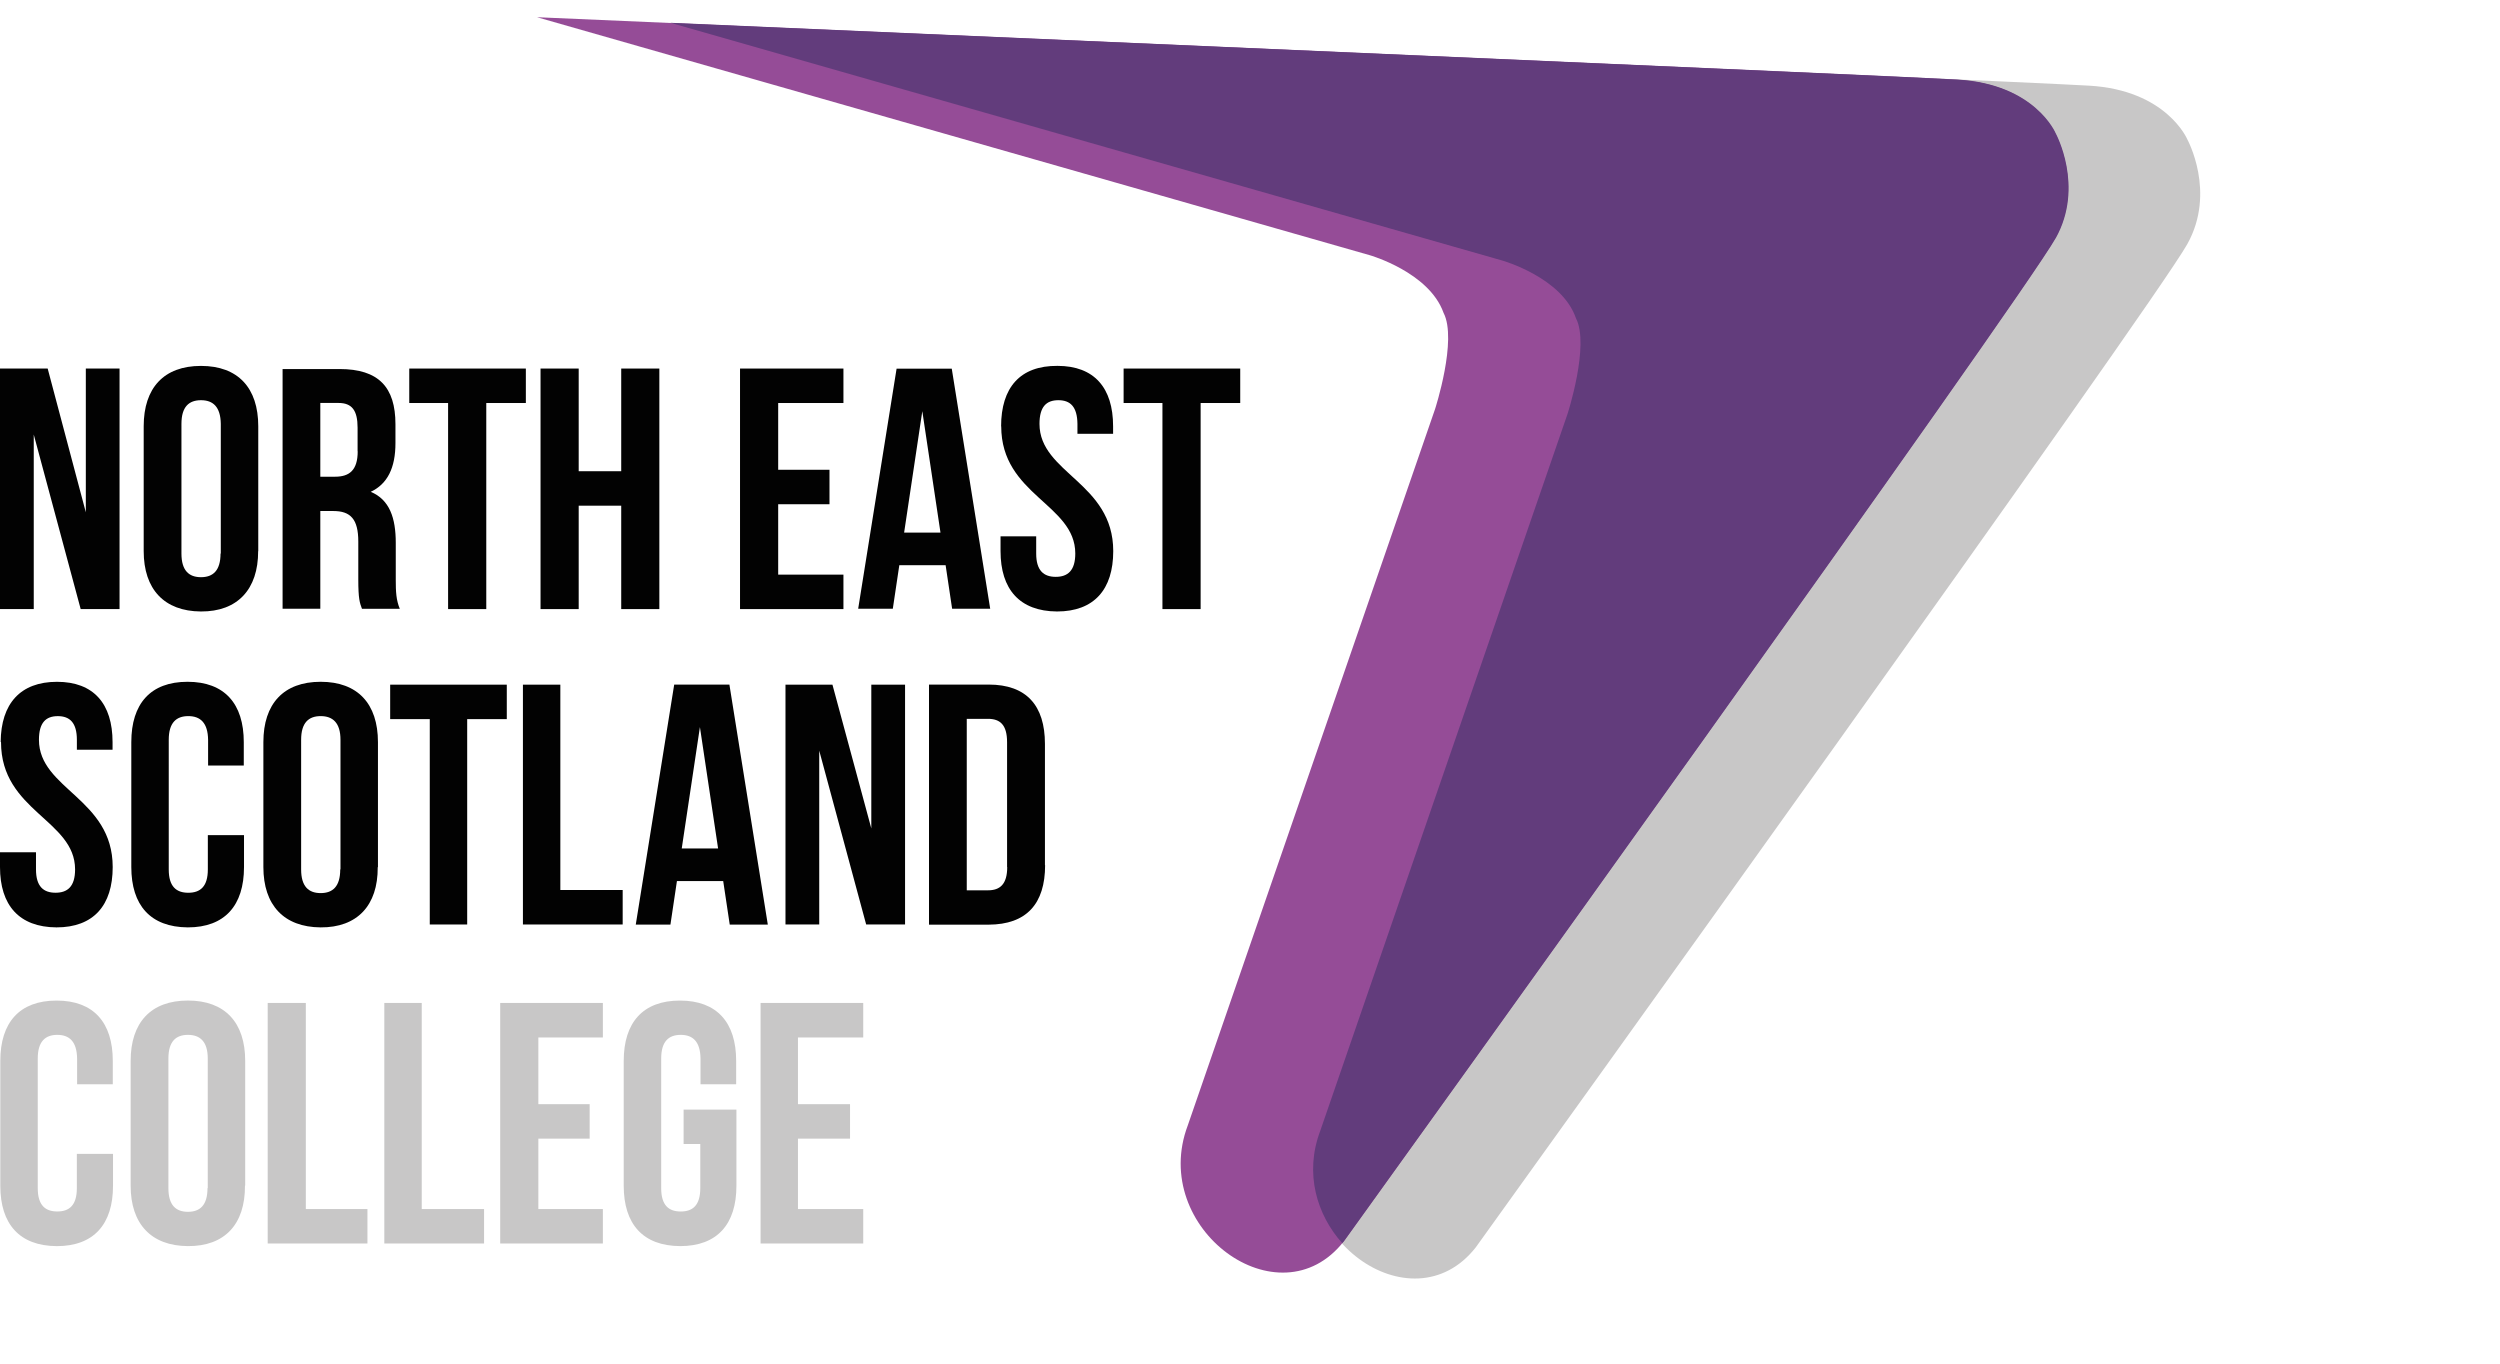 <svg xmlns="http://www.w3.org/2000/svg" xmlns:xlink="http://www.w3.org/1999/xlink" version="1.1" viewBox="0 0 88 48" xml:space="preserve" width="176" height="96">
    <g>
        <g class="logo-text-dark" fill="#020202" alt="NORTH EAST">
            <polygon fill="#020202" points="2.84,21.44 4.208,21.44 4.208,12.973 3.021,12.973 3.021,18.033 1.678,12.973 0,12.973 0,21.44     1.188,21.44 1.188,15.296   "/>
        	<path fill="#020202" d="M7.763,19.484c0,0.603-0.266,0.833-0.688,0.833c-0.422,0-0.688-0.23-0.688-0.833V14.92     c0-0.604,0.266-0.833,0.688-0.833c0.423,0,0.688,0.232,0.697,0.833v4.564H7.763z M9.091,19.399v-4.394     c0-1.353-0.713-2.125-2.017-2.125c-1.304,0-2.016,0.772-2.016,2.125v4.394c0,1.342,0.722,2.117,2.013,2.125     s2.019-0.781,2.016-2.124"/>
			<path fill="#020202" d="M12.591,15.887c0,0.675-0.302,0.893-0.796,0.893h-0.52v-2.596h0.64c0.471,0,0.672,0.258,0.672,0.87v0.833     H12.591z M14.077,21.44c-0.133-0.314-0.146-0.616-0.146-1.026V19.11c0-0.881-0.218-1.521-0.881-1.798     c0.591-0.278,0.87-0.845,0.87-1.715v-0.664c0-1.304-0.592-1.943-1.969-1.943H9.947v8.438h1.328v-3.44h0.459     c0.604,0,0.878,0.284,0.878,1.074v1.328c0,0.698,0.051,0.827,0.129,1.039h1.335V21.44z"/>
            <polygon fill="#020202" points="14.406,14.186 15.773,14.186 15.773,21.44 17.117,21.44 17.117,14.186 18.51,14.186 18.51,12.973     14.406,12.973   "/>
            <polygon fill="#020202" points="20.37,17.8 21.867,17.8 21.867,21.44 23.209,21.44 23.209,12.973 21.867,12.973 21.867,16.587     20.37,16.587 20.37,12.973 19.027,12.973 19.027,21.44 20.37,21.44   "/>
            <polygon fill="#020202" points="27.392,14.186 29.689,14.186 29.689,12.973 26.049,12.973 26.049,21.44 29.689,21.44     29.689,20.227 27.392,20.227 27.392,17.749 29.198,17.749 29.198,16.536 27.392,16.536   "/>
            <path fill="#020202" d="M33.105,18.748h-1.28l0.64-4.274L33.105,18.748z M34.855,21.428l-1.353-8.451H31.56l-1.352,8.451h1.219    l0.229-1.533h1.63l0.229,1.533H34.855z"/>
            <path fill="#020202" d="M35.243,15.005c0,2.426,2.607,2.736,2.607,4.479c0,0.603-0.266,0.821-0.688,0.821     s-0.688-0.218-0.688-0.821V18.88h-1.255v0.519c0,1.343,0.671,2.117,1.988,2.125c1.303,0,1.979-0.772,1.979-2.125     c0-2.414-2.596-2.74-2.596-4.479c0-0.604,0.242-0.833,0.665-0.833s0.664,0.232,0.671,0.833v0.35h1.255v-0.266     c0-1.353-0.664-2.125-1.956-2.125c-1.319-0.011-1.986,0.763-1.986,2.131"/>
            <polygon fill="#020202" points="39.551,14.186 40.918,14.186 40.918,21.44 42.262,21.44 42.262,14.186 43.656,14.186     43.656,12.973 39.551,12.973   "/>
        </g>
		<g class="logo-text-dark" fill="#020202" alt="SCOTLAND">
            <path fill="#020202" d="M0.036,26.124c0,2.428,2.607,2.737,2.607,4.479c0,0.604-0.266,0.821-0.688,0.821     c-0.422,0-0.688-0.217-0.688-0.821V30H0v0.52c0,1.343,0.671,2.116,1.988,2.124c1.303,0,1.979-0.772,1.979-2.124     c0-2.415-2.596-2.741-2.596-4.479c0-0.603,0.242-0.833,0.664-0.833s0.671,0.232,0.671,0.833v0.35h1.256v-0.266     c0-1.353-0.664-2.125-1.956-2.125c-1.292,0-1.971,0.771-1.982,2.114"/>
            <path fill="#020202" d="M7.316,29.396v1.208c0,0.604-0.266,0.821-0.688,0.821s-0.688-0.217-0.688-0.821V26.04     c0-0.603,0.266-0.833,0.688-0.833s0.688,0.232,0.697,0.833v0.906h1.256v-0.822c0-1.353-0.676-2.125-1.98-2.125     s-1.979,0.772-1.979,2.125v4.396c0,1.342,0.671,2.115,1.988,2.124c1.304,0,1.979-0.772,1.979-2.124v-1.124H7.316L7.316,29.396z"/>
			<path fill="#020202" d="M11.976,30.604c0,0.604-0.266,0.833-0.688,0.833c-0.422,0-0.688-0.229-0.688-0.833V26.04     c0-0.603,0.266-0.833,0.688-0.833c0.422,0,0.697,0.232,0.697,0.833v4.563H11.976z M13.304,30.52v-4.396     c0-1.353-0.713-2.125-2.017-2.125s-2.016,0.772-2.016,2.125v4.396c0,1.342,0.723,2.115,2.014,2.124     c1.291,0.008,2.019-0.773,2.011-2.116"/>
            <polygon fill="#020202" points="13.734,25.313 15.128,25.313 15.128,32.542 16.445,32.542 16.445,25.313 17.839,25.313     17.839,24.1 13.734,24.1   "/>
            <polygon fill="#020202" points="18.407,32.542 21.918,32.542 21.918,31.328 19.724,31.328 19.724,24.1 18.407,24.1   "/>
            <path fill="#020202" d="M25.277,29.867h-1.28l0.64-4.274L25.277,29.867z M27.027,32.547l-1.352-8.45h-1.943l-1.353,8.45h1.22    l0.229-1.533h1.629l0.23,1.533H27.027z"/>
            <polygon fill="#020202" points="30.489,32.542 31.858,32.542 31.858,24.1 30.67,24.1 30.67,29.16 29.302,24.1 27.649,24.1     27.649,32.542 28.837,32.542 28.837,26.423   "/>
            <path fill="#020202" d="M35.454,30.52c0,0.604-0.253,0.819-0.676,0.819h-0.748v-6.036h0.748c0.422,0,0.671,0.207,0.671,0.821     v4.396H35.454z M36.782,30.459v-4.273c0-1.354-0.652-2.089-1.98-2.089h-2.101v8.451h2.101c1.328-0.006,1.986-0.729,1.986-2.098"/>
        </g>
		<g class="logo-text-light" fill="#C8C7C7" alt="COLLEGE">
			<path d="M2.705,40.616v1.207c0,0.604-0.266,0.821-0.688,0.821c-0.423,0-0.688-0.218-0.688-0.821V37.26     c0-0.603,0.266-0.833,0.688-0.833c0.422,0,0.688,0.233,0.697,0.833v0.905h1.256v-0.821c0-1.352-0.676-2.124-1.979-2.124     c-1.305,0-1.98,0.772-1.98,2.124v4.396c0,1.342,0.671,2.116,1.987,2.124c1.305,0,1.98-0.772,1.98-2.124v-1.123H2.705     L2.705,40.616z"/>
			<path d="M7.304,41.823c0,0.603-0.266,0.833-0.688,0.833c-0.423,0-0.688-0.23-0.688-0.833V37.26     c0-0.604,0.265-0.833,0.688-0.833c0.422,0,0.697,0.232,0.697,0.833v4.563H7.304z M8.631,41.739v-4.396     c0-1.352-0.713-2.124-2.016-2.124c-1.304,0-2.016,0.772-2.016,2.124v4.396c0,1.342,0.723,2.116,2.014,2.124     c1.291,0.009,2.019-0.762,2.01-2.132"/>
            <polygon points="9.423,43.771 12.934,43.771 12.934,42.559 10.765,42.559 10.765,35.304 9.423,35.304   "/>
            <polygon points="13.528,43.771 17.039,43.771 17.039,42.559 14.845,42.559 14.845,35.304 13.528,35.304   "/>
            <polygon points="18.95,36.519 21.221,36.519 21.221,35.304 17.607,35.304 17.607,43.771 21.221,43.771     21.221,42.559 18.95,42.559 18.95,40.08 20.756,40.08 20.756,38.867 18.95,38.867   "/>
            <path d="M24.047,40.268h0.603v1.556c0,0.604-0.266,0.821-0.688,0.821c-0.423,0-0.688-0.218-0.688-0.821V37.26     c0-0.604,0.266-0.833,0.688-0.833c0.422,0,0.688,0.232,0.696,0.833v0.905h1.255v-0.821c0-1.352-0.676-2.124-1.979-2.124     s-1.979,0.772-1.979,2.124v4.396c0,1.342,0.671,2.116,1.988,2.123c1.304,0,1.979-0.771,1.979-2.123v-2.682h-1.859v1.21H24.047z"/>
            <polygon points="28.088,36.519 30.386,36.519 30.386,35.304 26.772,35.304 26.772,43.771 30.386,43.771     30.386,42.559 28.088,42.559 28.088,40.08 29.921,40.08 29.921,38.867 28.088,38.867   "/>
        </g>
		<g class="logo-branding-shadow" fill="#C8C7C7">
			<path d="M55.164,14.593c0,0,0.792-2.44,0.296-3.387c-0.51-1.43-2.593-2.026-2.593-2.026L23.551,0.813     c0,0,47.27,2.04,49.981,2.202c2.728,0.155,3.46,1.885,3.46,1.888c0,0.001,1.025,1.859,0,3.691     c-1.225,2.182-23.321,32.911-25.046,35.314c-2.271,2.895-6.859-0.458-5.487-4.09"/>
        </g>
        <g class="logo-branding-purple" fill="#954C97">
			<path d="M50.515,14.397c0,0,0.792-2.439,0.297-3.387c-0.509-1.43-2.594-2.026-2.594-2.026L18.903,0.606     c0,0,47.27,2.04,49.982,2.202c2.726,0.154,3.458,1.884,3.458,1.886s1.025,1.859,0,3.692c-1.224,2.182-23.32,32.911-25.044,35.313     c-2.272,2.896-6.86-0.457-5.488-4.088"/>
        </g>
        <g class="logo-branding-overlap" fill="#623C7C">
			<path d="M72.359,8.389c1.025-1.829,0-3.7,0-3.7s-0.722-1.73-3.449-1.888c-2.197-0.13-33.334-1.472-45.314-1.999     L52.89,9.174c0,0,2.091,0.594,2.582,2.025c0.494,0.948-0.299,3.387-0.299,3.383l-8.7,25.223c-0.57,1.51-0.109,2.969,0.773,3.954     c0.019-0.021,0.037-0.039,0.055-0.062c1.737-2.406,23.824-33.126,25.063-35.32"/>
		</g>
    </g>
</svg>
